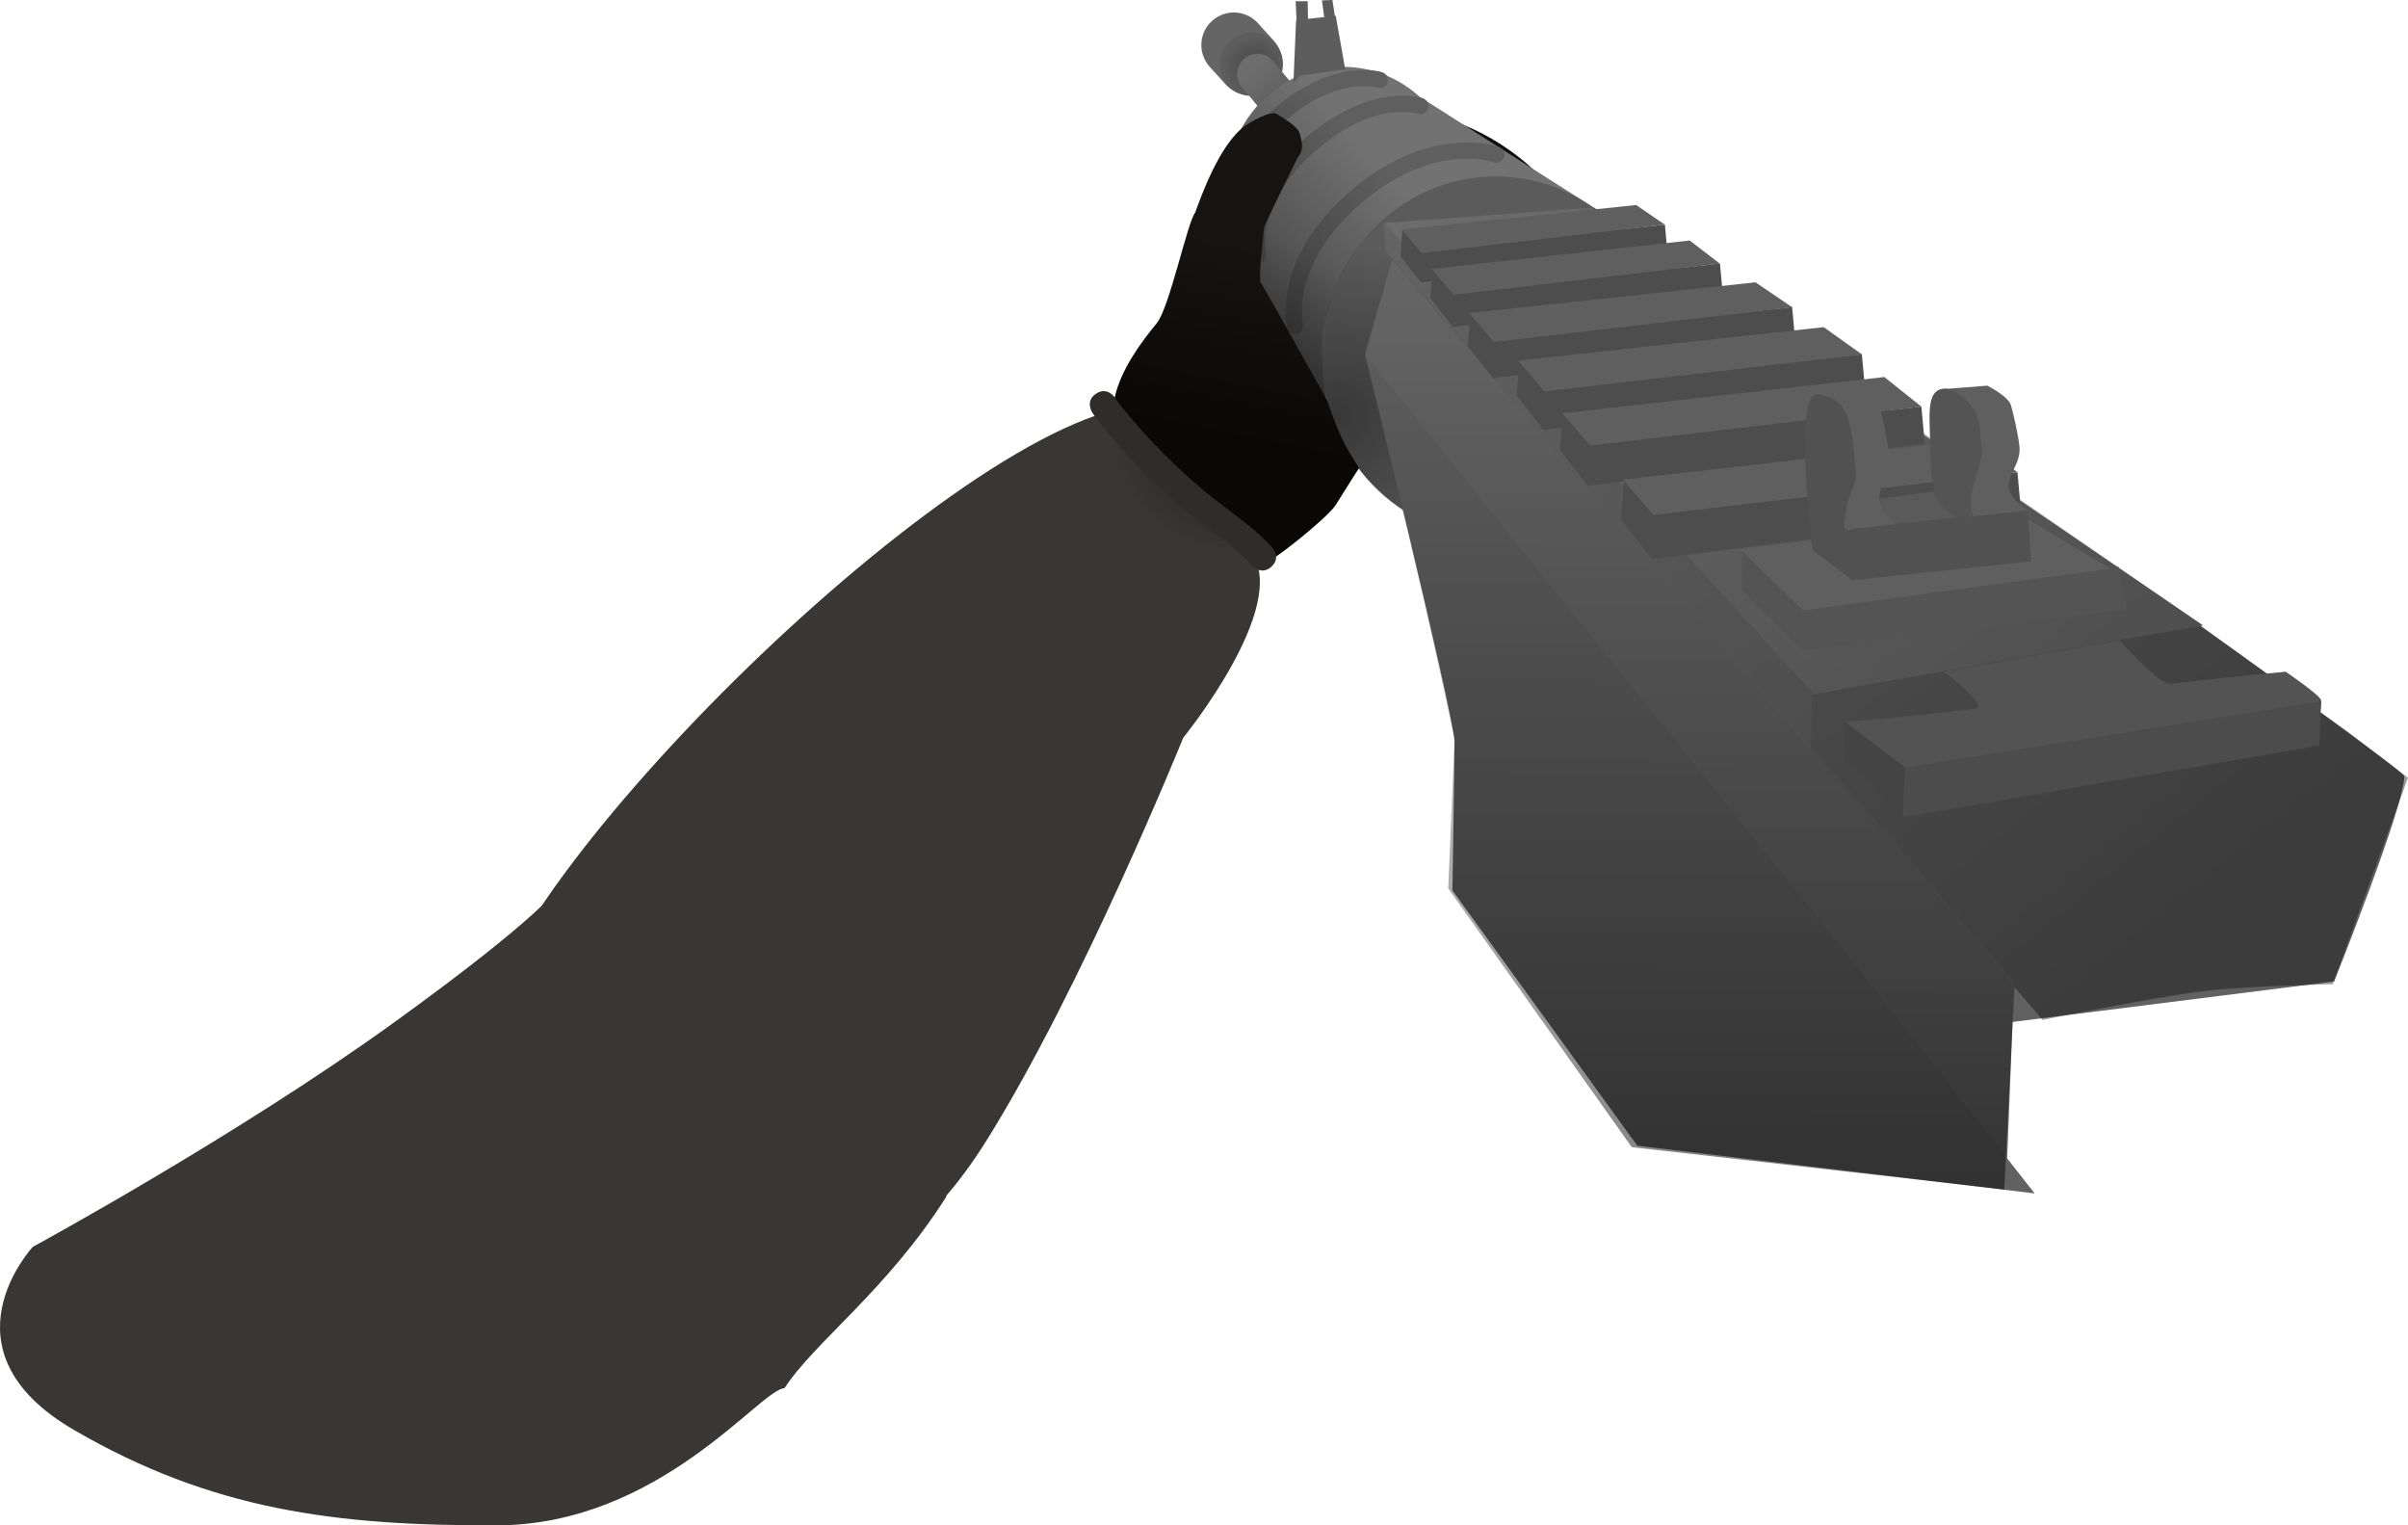 <svg version="1.1" xmlns="http://www.w3.org/2000/svg" xmlns:xlink="http://www.w3.org/1999/xlink" width="444.3" height="281.393" viewBox="0,0,444.3,281.393"><defs><linearGradient x1="270.737" y1="49.629" x2="304.339" y2="71.316" gradientUnits="userSpaceOnUse" id="color-1"><stop offset="0" stop-color="#151413"/><stop offset="1" stop-color="#090807"/></linearGradient><radialGradient cx="246.964" cy="38.321" r="5.654" gradientUnits="userSpaceOnUse" id="color-2"><stop offset="0" stop-color="#000000" stop-opacity="0.259"/><stop offset="1" stop-color="#000000" stop-opacity="0"/></radialGradient><linearGradient x1="262.67" y1="45.41" x2="251.933" y2="34.172" gradientUnits="userSpaceOnUse" id="color-3"><stop offset="0" stop-color="#000000" stop-opacity="0.259"/><stop offset="1" stop-color="#000000" stop-opacity="0"/></linearGradient><radialGradient cx="262.309" cy="102.645" r="32.058" gradientUnits="userSpaceOnUse" id="color-4"><stop offset="0" stop-color="#000000" stop-opacity="0.388"/><stop offset="1" stop-color="#000000" stop-opacity="0"/></radialGradient><radialGradient cx="301.517" cy="73.044" r="23.77" gradientUnits="userSpaceOnUse" id="color-5"><stop offset="0" stop-color="#000000" stop-opacity="0.078"/><stop offset="1" stop-color="#000000" stop-opacity="0"/></radialGradient><radialGradient cx="308.21" cy="81.271" r="24.603" gradientUnits="userSpaceOnUse" id="color-6"><stop offset="0" stop-color="#000000" stop-opacity="0.078"/><stop offset="1" stop-color="#000000" stop-opacity="0"/></radialGradient><radialGradient cx="319.821" cy="90.078" r="28.616" gradientUnits="userSpaceOnUse" id="color-7"><stop offset="0" stop-color="#000000" stop-opacity="0.078"/><stop offset="1" stop-color="#000000" stop-opacity="0"/></radialGradient><radialGradient cx="331.117" cy="99.663" r="31.342" gradientUnits="userSpaceOnUse" id="color-8"><stop offset="0" stop-color="#000000" stop-opacity="0.078"/><stop offset="1" stop-color="#000000" stop-opacity="0"/></radialGradient><radialGradient cx="340.784" cy="111.043" r="31.342" gradientUnits="userSpaceOnUse" id="color-9"><stop offset="0" stop-color="#000000" stop-opacity="0.078"/><stop offset="1" stop-color="#000000" stop-opacity="0"/></radialGradient><linearGradient x1="251.166" y1="100.977" x2="263.831" y2="76.344" gradientUnits="userSpaceOnUse" id="color-10"><stop offset="0" stop-color="#000000" stop-opacity="0.376"/><stop offset="1" stop-color="#000000" stop-opacity="0"/></linearGradient><radialGradient cx="241.218" cy="71.336" r="6.986" gradientUnits="userSpaceOnUse" id="color-11"><stop offset="0" stop-color="#000000" stop-opacity="0.373"/><stop offset="1" stop-color="#000000" stop-opacity="0"/></radialGradient><linearGradient x1="248.776" y1="86.778" x2="275.901" y2="63.018" gradientUnits="userSpaceOnUse" id="color-12"><stop offset="0" stop-color="#000000" stop-opacity="0.4"/><stop offset="1" stop-color="#000000" stop-opacity="0"/></linearGradient><radialGradient cx="244.06" cy="104.807" r="23.681" gradientUnits="userSpaceOnUse" id="color-13"><stop offset="0" stop-color="#000000" stop-opacity="0.467"/><stop offset="1" stop-color="#000000" stop-opacity="0"/></radialGradient><linearGradient x1="251.179" y1="72.248" x2="244.006" y2="107.663" gradientUnits="userSpaceOnUse" id="color-14"><stop offset="0" stop-color="#151413"/><stop offset="1" stop-color="#090807"/></linearGradient><linearGradient x1="327.528" y1="74.063" x2="327.011" y2="245.337" gradientUnits="userSpaceOnUse" id="color-15"><stop offset="0" stop-color="#000000" stop-opacity="0"/><stop offset="1" stop-color="#000000" stop-opacity="0.49"/></linearGradient><linearGradient x1="413.137" y1="196.209" x2="275.815" y2="26.988" gradientUnits="userSpaceOnUse" id="color-16"><stop offset="0" stop-color="#000000" stop-opacity="0.376"/><stop offset="1" stop-color="#000000" stop-opacity="0"/></linearGradient></defs><g transform="translate(-15.496,-26.079)"><g data-paper-data="{&quot;isPaintingLayer&quot;:true}" fill-rule="nonzero" stroke-linejoin="miter" stroke-miterlimit="10" stroke-dasharray="" stroke-dashoffset="0" style="mix-blend-mode: normal"><path d="M304.339,71.316c-2.747,4.256 -12.496,2.851 -21.775,-3.138c-9.279,-5.989 -14.574,-14.294 -11.827,-18.55c2.747,-4.256 12.496,-2.851 21.775,3.138c9.279,5.989 14.574,14.294 11.827,18.55z" fill="url(#color-1)" stroke="none" stroke-width="0" stroke-linecap="butt"/><path d="M364.831,217.376l-24.534,-73.593l81.028,-2.381c0,0 37.803,27.005 37.801,27.871c-0.017,5.616 -12.959,37.869 -12.959,37.869z" fill="#616161" stroke="none" stroke-width="0" stroke-linecap="butt"/><path d="M243.153,34.381l2.943,3.257" fill="none" stroke="#656565" stroke-width="12" stroke-linecap="round"/><path d="M240.544,37.911c0.01,-3.223 2.63,-5.828 5.853,-5.818c3.223,0.01 5.828,2.63 5.818,5.853c-0.01,3.223 -2.63,5.828 -5.853,5.818c-3.223,-0.01 -5.828,-2.63 -5.818,-5.853z" fill="#5d5d5d" stroke="none" stroke-width="0" stroke-linecap="butt"/><path d="M241.293,44.033l0.035,-11.457l11.308,0.034l-0.035,11.457z" fill="url(#color-2)" stroke="none" stroke-width="0" stroke-linecap="butt"/><path d="M259.646,54.379l-12.135,-14.651" fill="none" stroke="#6d6d6d" stroke-width="7.5" stroke-linecap="round"/><path d="M244.077,41.323c0,0 -1.011,-3.125 1.075,-4.566c2.945,-2.035 5.156,0.492 5.156,0.492l3.249,3.866l-5.985,4.597z" fill="url(#color-3)" stroke="none" stroke-width="0" stroke-linecap="butt"/><g fill="#727272" stroke="none" stroke-width="0" stroke-linecap="butt"><path d="M284.793,60.86c-0.037,12.363 -9.701,22.356 -21.585,22.32c-11.884,-0.036 -21.487,-10.087 -21.45,-22.45c0.037,-12.363 9.701,-22.356 21.585,-22.32c11.884,0.036 21.487,10.087 21.45,22.45z"/><path d="M264.519,108.866l-20.361,-38.238l33.398,-26.623l33.946,21.62z"/></g><path d="M323.57,92.039c-0.056,18.401 -14.473,33.274 -32.203,33.22c-17.73,-0.053 -32.058,-15.014 -32.002,-33.414c0.056,-18.401 14.473,-33.274 32.203,-33.22c17.73,0.053 32.058,15.014 32.002,33.414z" fill="#5b5b5b" stroke="none" stroke-width="0" stroke-linecap="butt"/><path d="M255.342,40.063l-1.195,1.278l0.488,-11.553l7.32,-0.79l1.742,9.836z" fill="#5d5d5d" stroke="none" stroke-width="0" stroke-linecap="butt"/><path d="M254.761,30.594l-0.208,-4.295l2.225,0.007l0.062,3.852z" fill="#5d5d5d" stroke="none" stroke-width="0" stroke-linecap="butt"/><path d="M259.437,91.936c0.056,-18.464 14.454,-33.388 32.159,-33.335c17.705,0.053 32.013,15.065 31.957,33.528c-0.056,18.464 -14.454,33.388 -32.159,33.335c-17.705,-0.053 -32.013,-15.065 -31.957,-33.528z" fill="url(#color-4)" stroke="none" stroke-width="0" stroke-linecap="butt"/><path d="M259.911,29.852l-0.505,-3.706l1.93,-0.068l0.579,3.78z" fill="#5d5d5d" stroke="none" stroke-width="0" stroke-linecap="butt"/><path d="M278.026,110.684l-10.701,-19.121l5.039,-17.575l114.764,133.21l-1.299,32.817z" fill="#666666" stroke="none" stroke-width="0" stroke-linecap="butt"/><path d="M317.598,237.44l-34.123,-47.104c0,0 0.452,-26.795 0.388,-27.6c-0.512,-6.449 -16.467,-71.175 -16.467,-71.175l88.809,110.429l34.699,44.249z" fill="#616161" stroke="none" stroke-width="0" stroke-linecap="butt"/><path d="M278.303,76.249c1.282,-1.293 12.316,-3.722 25.382,-4.497c13.067,-0.775 22.773,-1.404 21.492,-0.111c-1.252,1.263 -25.381,4.328 -25.682,4.346c-13.067,0.775 -22.474,1.555 -21.192,0.262z" fill="url(#color-5)" stroke="none" stroke-width="0" stroke-linecap="butt"/><path d="M284.178,85.668c1.328,-1.767 12.751,-5.093 26.276,-6.163c13.525,-1.071 23.573,-1.94 22.245,-0.173c-1.297,1.726 -26.275,5.933 -26.586,5.958c-13.525,1.071 -23.263,2.146 -21.935,0.379z" fill="url(#color-6)" stroke="none" stroke-width="0" stroke-linecap="butt"/><path d="M291.87,94.942c1.544,-1.955 14.83,-5.635 30.562,-6.818c15.732,-1.183 27.418,-2.143 25.874,-0.188c-1.509,1.91 -30.56,6.563 -30.922,6.59c-15.732,1.183 -27.057,2.371 -25.513,0.416z" fill="url(#color-7)" stroke="none" stroke-width="0" stroke-linecap="butt"/><path d="M333.976,97.709c17.23,-1.179 30.029,-2.135 28.338,-0.181c-1.652,1.91 -33.469,6.554 -33.866,6.582c-17.23,1.179 -29.634,2.363 -27.943,0.408c1.691,-1.955 16.241,-5.631 33.471,-6.809z" fill="url(#color-8)" stroke="none" stroke-width="0" stroke-linecap="butt"/><path d="M343.643,109.09c17.23,-1.179 30.029,-2.135 28.338,-0.181c-1.652,1.91 -33.469,6.554 -33.866,6.582c-17.23,1.179 -29.634,2.363 -27.943,0.408c1.691,-1.955 16.241,-5.631 33.471,-6.809z" fill="url(#color-9)" stroke="none" stroke-width="0" stroke-linecap="butt"/><g fill="none" stroke="#5f5f5f" stroke-width="3" stroke-linecap="round"><path d="M254.414,86.18c0,0 -2.829,-11.929 11.606,-24.037c14.08,-11.81 25.553,-7.529 25.553,-7.529"/><path d="M247.615,73.112c0,0 -2.364,-10.138 9.702,-20.429c11.77,-10.037 20.238,-7.046 20.238,-7.046"/><path d="M243.422,64.217c0,0 -2.106,-8.629 8.637,-17.386c10.479,-8.542 18.02,-5.995 18.02,-5.995"/></g><path d="M258.584,112.429c-2.223,-1.782 -8.247,-17.063 -10.513,-20.362c-7.447,-10.842 -3.188,-18.179 -0.56,-25.323c1.151,-3.13 4.617,-2.711 7.368,-2.141c2.686,0.557 8.399,11.47 8.399,11.47c0,0 -0.8,1.277 -1.392,2.736c-0.885,2.182 -1.642,5.139 -1.819,6.254c-0.233,1.469 -0.598,3.262 -0.639,7.079c-0.055,5.156 1.856,13.638 2.602,13.051c0.763,-0.6 -0.292,6.957 -0.292,6.957c0,0 1.927,4.352 -3.155,0.28z" fill="url(#color-10)" stroke="none" stroke-width="NaN" stroke-linecap="butt"/><path d="M235.489,68.135c-0.232,-1.97 0.225,-4.846 2.576,-5.84c1.029,-0.435 5.568,1.007 6.865,0.935c4.263,-0.235 4.093,3.292 4.427,6.125c0.146,1.241 -1.062,2.51 -2.062,3.458c-1.282,1.216 -4.156,0.232 -6.551,0.364c-4.263,0.235 -4.921,-2.21 -5.255,-5.042z" fill="url(#color-11)" stroke="none" stroke-width="NaN" stroke-linecap="butt"/><path d="M357.486,133.272l-0.678,-9.356l32.661,-3.431l0.856,8.651z" fill="#838383" stroke="none" stroke-width="0" stroke-linecap="butt"/><path d="M118.729,189.603c17.143,2.626 69.981,54.629 71.39,57.21c-10.954,17.296 -24.423,26.913 -29.861,35.346c-4.464,0.173 -23.01,25.191 -52.959,25.309c-29.949,0.118 -52.762,-2.844 -78.149,-17.589c-25.387,-14.745 -7.593,-33.786 -7.593,-33.786c0,0 37.469,-20.351 66.439,-41.249c28.114,-20.281 30.732,-25.24 30.732,-25.24z" fill="#383735" stroke="none" stroke-width="0" stroke-linecap="butt"/><path d="M260.351,100.363l-20.575,-36.119c0,0 1.269,-7.356 2.693,-10.705c1.292,-3.039 5.491,-8.552 5.491,-8.552c0,0 1.958,-2.616 6.101,-4.22c4.77,-1.847 11.941,-2.602 14.181,-0.596c1.856,1.662 17.081,7.854 19.659,10.805c2.228,2.55 -16.592,14.926 -16.592,14.926c0,0 -7.078,5.952 -10.025,14.891c-0.02,0.062 -0.037,0.124 -0.055,0.187c-1.372,4.714 -1.684,5.892 -1.793,9.442c-0.185,5.47 0.916,9.942 0.916,9.942z" fill="url(#color-12)" stroke="none" stroke-width="0" stroke-linecap="butt"/><path d="M170.198,259.44c-14.037,1.43 -62.676,-34.679 -64.273,-36.863c-13.022,-17.799 70.793,-105.71 111.906,-119.896c3.495,-1.206 8.533,5.593 14.405,11.612c4.217,4.322 8.691,6.282 14.134,13.722c7.218,9.865 -12.556,34.165 -12.556,34.165c0,0 -18.57,45.942 -36.276,74.266c-10.853,17.361 -21.134,22.361 -27.34,22.994z" fill="#383735" stroke="none" stroke-width="0" stroke-linecap="butt"/><path d="M262.059,121.955c-0.029,9.639 -4.526,4.486 -12.867,8.662c-3.649,1.827 -8.078,-2.384 -12.482,-2.397c-14.472,-0.044 -20.956,-2.198 -20.914,-16.053c0.018,-6.071 4.617,-11.9 8.379,-16.228c4.823,-5.55 14.11,0.03 22.241,0.055c14.472,0.044 15.685,12.107 15.644,25.962z" fill="url(#color-13)" stroke="none" stroke-width="NaN" stroke-linecap="butt"/><path d="M261.945,119.23c-1.528,2.449 -12.571,11.212 -13.124,10.618c-0.113,-0.122 -5.53,-2.821 -9.92,-6.545c-4.179,-3.544 -8.078,-7.258 -10.585,-9.925c-6.621,-7.041 -7.236,-13.55 -7.186,-13.788c1.099,-5.279 4.942,-10.41 7.817,-13.915c2.319,-2.828 5.661,-18.69 7.07,-20.371c1.055,-2.935 4.506,-12.613 9.152,-15.977c0.95,-0.688 4.704,-2.91 5.891,-2.206c0.964,0.572 3.824,2.22 4.219,3.513c0.628,2.052 0.713,3.321 -0.393,4.576c-1.479,3.011 -4.328,8.788 -5.749,11.808c-0.028,0.06 -0.297,0.717 -0.324,0.775c-0.248,1.141 -0.354,3.275 -0.481,4.283c-0.533,4.235 -0.283,5.887 -0.283,5.887c0,0 11.024,19.617 12.298,21.942c0.089,0.163 1.219,3.816 2.884,7.332c1.154,2.437 3.044,5.159 3.044,5.159c0,0 -1.488,2.282 -4.329,6.835z" fill="url(#color-14)" stroke="none" stroke-width="0" stroke-linecap="butt"/><path d="M217.726,98.706c2.084,-1.38 3.465,0.704 3.465,0.704l0.385,0.594c5.047,6.535 11.743,13.278 18.26,18.372c3.666,2.865 7.289,5.241 10.425,8.731c0,0 1.667,1.863 -0.196,3.53c-1.863,1.667 -3.53,-0.196 -3.53,-0.196c-2.909,-3.27 -6.349,-5.439 -9.766,-8.116c-6.838,-5.358 -13.843,-12.403 -19.149,-19.263l-0.598,-0.89c0,0 -1.38,-2.084 0.704,-3.465z" fill="#2e2d2b" stroke="none" stroke-width="0.5" stroke-linecap="butt"/><path d="M282.707,189.972l1.164,-27.562c0,0 -3.314,-15.481 -5.541,-25.11c-3.016,-13.036 -10.916,-46.03 -10.916,-46.03l5.042,-17.372l114.729,134.259l-1.883,37.357l-68.724,-7.801z" fill="url(#color-15)" stroke="none" stroke-width="0" stroke-linecap="butt"/><path d="M270.85,67.223l38.223,-2.81l112.909,77.041l-73.836,13.034z" fill="#727272" stroke="none" stroke-width="0" stroke-linecap="butt"/><path d="M271.124,72.387l-0.302,-5.161l78.966,86.518l-0.142,10.554z" fill="#696969" stroke="none" stroke-width="0" stroke-linecap="butt"/><path d="M445.915,207.649c0,0 -15.571,0.306 -23.122,1.189c-10.005,1.17 -30.427,5.406 -30.427,5.406l-121.251,-141.8l-0.278,-5.182l39.219,-2.913l111.79,77.043l-0.273,0.205l27.304,19.608l10.919,8.349z" fill="url(#color-16)" stroke="none" stroke-width="0" stroke-linecap="butt"/><path d="M273.909,73.38l0.34,-4.954l3.6,3.929l44.84,-4.838l0.46,5.043l-45.462,5.65z" fill="#4d4d4d" stroke="none" stroke-width="NaN" stroke-linecap="butt"/><path d="M277.837,72.772l-3.739,-4.351l43.286,-4.519l5.285,3.616z" fill="#5f5f5f" stroke="none" stroke-width="0" stroke-linecap="butt"/><path d="M279.416,81.114l0.372,-5.427l3.943,4.304l49.117,-5.299l0.504,5.524l-49.798,6.189z" fill="#4d4d4d" stroke="none" stroke-width="NaN" stroke-linecap="butt"/><path d="M283.718,80.448l-4.095,-4.766l47.64,-5.235l5.552,4.262z" fill="#5f5f5f" stroke="none" stroke-width="0" stroke-linecap="butt"/><path d="M286.33,89.915l0.417,-6.076l4.416,4.819l54.998,-5.934l0.564,6.186l-55.761,6.93z" fill="#4d4d4d" stroke="none" stroke-width="NaN" stroke-linecap="butt"/><path d="M291.148,89.169l-4.586,-5.336l52.838,-5.67l6.781,4.601z" fill="#5f5f5f" stroke="none" stroke-width="0" stroke-linecap="butt"/><path d="M295.362,99.081l0.443,-6.466l4.699,5.128l58.525,-6.315l0.6,6.583l-59.337,7.375z" fill="#4d4d4d" stroke="none" stroke-width="NaN" stroke-linecap="butt"/><path d="M300.489,98.288l-4.88,-5.678l56.382,-6.18l7.075,5.053z" fill="#5f5f5f" stroke="none" stroke-width="0" stroke-linecap="butt"/><path d="M303.321,109.101l0.465,-6.773l4.922,5.371l61.303,-6.614l0.629,6.895l-62.154,7.725z" fill="#4d4d4d" stroke="none" stroke-width="NaN" stroke-linecap="butt"/><path d="M308.879,108.271l-5.111,-5.948l59.408,-6.691l6.855,5.475z" fill="#5f5f5f" stroke="none" stroke-width="0" stroke-linecap="butt"/><path d="M314.647,121.975l0.509,-7.423l5.394,5.887l67.184,-7.249l0.689,7.556l-68.116,8.466z" fill="#4d4d4d" stroke="none" stroke-width="NaN" stroke-linecap="butt"/><path d="M320.533,121.064l-5.602,-6.518l65.107,-7.332l7.671,5.989z" fill="#5f5f5f" stroke="none" stroke-width="0" stroke-linecap="butt"/><path d="M336.86,135.012l0.111,-7.612l11.22,10.912l58.163,-7.702l1.477,7.881l-59.66,7.557z" fill="#545454" stroke="none" stroke-width="NaN" stroke-linecap="butt"/><path d="M348.19,138.686l-11.594,-11.288l51.738,-6.331l16.519,9.913z" fill="#5f5f5f" stroke="none" stroke-width="0" stroke-linecap="butt"/><path d="M360.334,125.162l-3.687,-6.365l18.715,-2.414l7.572,5.847z" fill="#5a5a5a" stroke="none" stroke-width="0" stroke-linecap="butt"/><path d="M355.925,124.133c0,0 -0.644,-2.655 -0.178,-4.893c0.708,-3.395 2.069,-7.183 1.782,-8.589c-0.4,-1.965 -0.017,-5.189 -1.49,-7.571c-2.047,-3.309 -4.275,-4.02 -4.275,-4.02l6.708,-0.591c0,0 3.698,2.066 4.154,3.863c0.329,1.296 1.183,5.169 1.48,7.999c0.337,3.206 -1.97,5.407 -1.893,7.858c0.075,2.377 3.245,4.749 3.245,4.749z" fill="#5f5f5f" stroke="none" stroke-width="0" stroke-linecap="butt"/><path d="M357.266,133.124l-7.375,-5.606c0,0 -3.607,-29.456 0.978,-28.705c5.489,0.899 6.096,3.903 6.989,13.364c0.445,4.714 -1.405,3.08 -2.092,10.64c-0.141,1.559 1.716,0.822 1.716,0.822l32.126,-3.564l0.658,9.559z" fill="#515151" stroke="none" stroke-width="0" stroke-linecap="butt"/><path d="M381.911,110.464c-0.021,7.005 -0.529,11.163 -4.622,11.151c-1.943,-0.006 -4.561,-3.362 -4.561,-3.362c0,0 -1.064,-4.291 -1.053,-7.971c0.021,-7.005 -1.232,-12.536 2.862,-12.523c4.094,0.012 7.395,5.701 7.374,12.706z" fill="#545454" stroke="none" stroke-width="0" stroke-linecap="butt"/><path d="M379.506,121.363c0,0 -0.678,-2.498 -0.189,-4.602c0.743,-3.193 2.173,-6.755 1.871,-8.078c-0.422,-1.848 -0.019,-4.881 -1.569,-7.122c-2.153,-3.113 -4.495,-3.783 -4.495,-3.783l7.052,-0.554c0,0 3.888,1.944 4.368,3.635c0.346,1.219 1.245,4.863 1.558,7.525c0.355,3.015 -2.069,5.085 -1.987,7.391c0.079,2.236 3.413,4.468 3.413,4.468z" fill="#5f5f5f" stroke="none" stroke-width="0" stroke-linecap="butt"/><path d="M366.711,174.218c0,0 -3.867,-3.941 -5.796,-5.571c-2.699,-2.28 -4.96,-9.373 -4.96,-9.373c0,0 12.962,-1.095 23.89,-2.446c2.912,-0.36 -5.667,-6.842 -5.667,-6.842l32.445,-5.763c0,0 7.169,8.277 9.51,8c11.729,-1.387 21.098,-2.228 21.098,-2.228c0,0 6.55,4.454 6.548,5.32c-0.017,5.616 -4.007,8.643 -4.007,8.643z" fill="#535353" stroke="none" stroke-width="0" stroke-linecap="butt"/><path d="M366.58,176.824l-10.793,-10.397l0.173,-7.177l11.125,8.449z" fill="#444444" stroke="none" stroke-width="0" stroke-linecap="butt"/><path d="M443.434,163.615l-76.843,13.214l0.453,-9.154l76.716,-12.218z" fill="#4c4c4c" stroke="none" stroke-width="0" stroke-linecap="butt"/></g></g></svg>